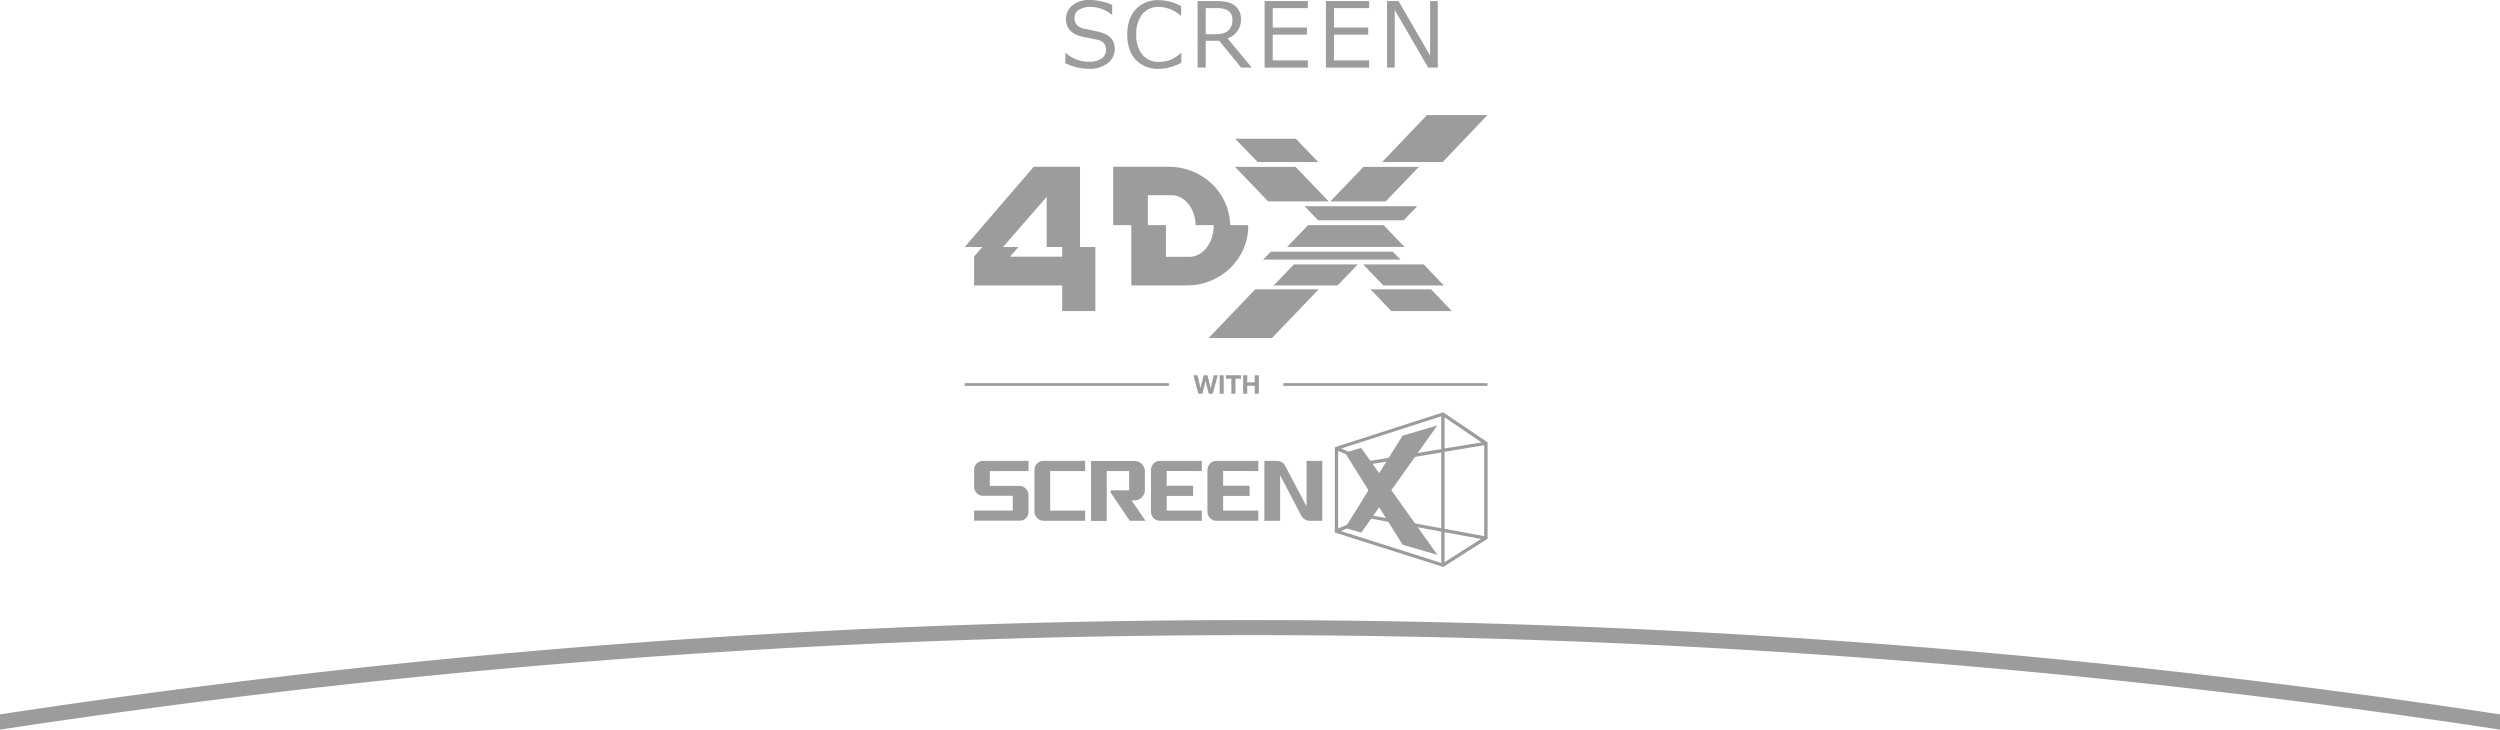 <svg xmlns="http://www.w3.org/2000/svg" viewBox="0 0 830 242.24"><defs><style>.cls-1{fill:#9c9c9c;}</style></defs><title>アセット 57</title><g id="レイヤー_2" data-name="レイヤー 2"><g id="_4DX" data-name="4DX"><path class="cls-1" d="M361.5,22.85A18.49,18.49,0,0,1,353.7,21V17.65h.2a11.54,11.54,0,0,0,7.65,2.85,6.82,6.82,0,0,0,4.15-1.1,3.36,3.36,0,0,0,1.5-2.85,3.16,3.16,0,0,0-.65-2.15,4,4,0,0,0-2.2-1.2l-4.9-1a7.75,7.75,0,0,1-4.15-2.05,5.41,5.41,0,0,1-1.4-3.9,5.63,5.63,0,0,1,2.2-4.5A8.68,8.68,0,0,1,361.85,0a18.21,18.21,0,0,1,7.4,1.65v3.2h-.2a10.84,10.84,0,0,0-7.2-2.55,6.47,6.47,0,0,0-3.7,1A3,3,0,0,0,356.75,6c0,1.85,1,3,3.2,3.55,1.25.2,2.6.5,4.1.85a14.46,14.46,0,0,1,3.25,1.05,5.93,5.93,0,0,1,1.6,1.25,4.58,4.58,0,0,1,.9,1.6,6.22,6.22,0,0,1,.3,2A5.89,5.89,0,0,1,367.75,21,9.79,9.79,0,0,1,361.5,22.85Z"/><path class="cls-1" d="M384.8,22.85a10.06,10.06,0,0,1-7.75-3c-1.85-2-2.8-4.8-2.8-8.4s1-6.35,2.85-8.4a10.06,10.06,0,0,1,7.75-3,15.48,15.48,0,0,1,7.3,2V5.2H392a11.27,11.27,0,0,0-7.25-2.9,6.84,6.84,0,0,0-5.5,2.4,10.17,10.17,0,0,0-2,6.75,10.12,10.12,0,0,0,2,6.7,6.91,6.91,0,0,0,5.5,2.4,10.59,10.59,0,0,0,3.55-.6,11.89,11.89,0,0,0,3.7-2.3h.2v3.2a20.92,20.92,0,0,1-4.35,1.65A16.28,16.28,0,0,1,384.8,22.85Z"/><path class="cls-1" d="M415.6,22.45h-3.55l-7.25-8.9h-4.5v8.9h-2.7V.35h6.25q4.43,0,6.3,1.65A5.53,5.53,0,0,1,412,6.35a6.47,6.47,0,0,1-4.45,6.4ZM400.3,2.7v8.65h3.2c2,0,3.45-.4,4.35-1.25a4.62,4.62,0,0,0,1.3-3.6c0-2.55-1.7-3.8-5.15-3.8Z"/><path class="cls-1" d="M434.2,22.45H419.85V.35H434.2V2.7H422.55V9.15H433.9V11.5H422.55v8.55H434.2Z"/><path class="cls-1" d="M454.55,22.45H440.2V.35h14.35V2.7H442.9V9.15h11.35V11.5H442.9v8.55h11.65Z"/><path class="cls-1" d="M477.3,22.45h-3.15L463.05,3.3V22.45H460.5V.35h3.8l10.5,18.1V.35h2.55v22.1Z"/><path class="cls-1" d="M415,205.87A2766.36,2766.36,0,0,0,0,237.17v5.06a2761.38,2761.38,0,0,1,830,0v-5.06A2766.34,2766.34,0,0,0,415,205.87Z"/><path class="cls-1" d="M479.14,136.9l-.26.08-35.72,11.49V176.8l36,11.43,14.72-9.38v-32Zm-.64,12.2L454.87,153l-9.59-4.1,33.23-10.69Zm1.1-10.56,12.26,8.34-12.26,2Zm-24.22,15.53,23.13-3.85v25.16l-23.13-4.26Zm-1.07-.07v17.18l-10.05,4.29V149.7Zm.56,18.14,23.64,4.36v10.4l-33.36-10.6Zm24.73,4.56,12.11,2.23-12.11,7.71Zm0-1.12V150l13.15-2.19V178Z"/><path class="cls-1" d="M341.46,156.39V153H326.4a3,3,0,0,0-3,3v5.61a3,3,0,0,0,3,3h9.84v4.89H323.39v3.37h15.25a2.87,2.87,0,0,0,2.82-3V164.3a3.12,3.12,0,0,0-3-3h-9.84v-4.89Z"/><path class="cls-1" d="M360.27,156.39V153H346.5a3.06,3.06,0,0,0-3.06,3V169.9a3.12,3.12,0,0,0,3.06,3h13.77v-3.37H348.66V156.39Z"/><path class="cls-1" d="M375.69,166.14h1.17A3.51,3.51,0,0,0,380.1,163v-6.72a3.47,3.47,0,0,0-3.24-3.23H362.22v19.9h5.22V156.39h7.44v6.41h-6.16v.69l6.37,9.42h5.22Z"/><path class="cls-1" d="M399,156.39V153H385.13a3,3,0,0,0-3,3V169.9a3,3,0,0,0,3,3H399v-3.37H387.34v-4.89h8.78v-3.38h-8.78v-4.89Z"/><path class="cls-1" d="M417.76,156.39V153H403.87a3,3,0,0,0-3,3V169.9a3,3,0,0,0,3,3h13.89v-3.37H406.08v-4.89h8.78v-3.38h-8.78v-4.89Z"/><path class="cls-1" d="M439,153h-5.22v15.13l-7.11-13.48A3.09,3.09,0,0,0,424.1,153h-4.33v19.9H425V157.79L432,171.15a3.26,3.26,0,0,0,2.79,1.76H439Z"/><polygon class="cls-1" points="477.18 141.24 465.63 144.65 457.88 157.08 451.9 148.7 446.52 150.28 454.34 162.77 446.56 175.27 451.94 176.84 457.9 168.44 465.68 180.85 477.24 184.23 461.93 162.76 477.18 141.24"/><path class="cls-1" d="M358.57,82V55.36H343.2L320.28,82h5.87l-2.76,3.17v9.6h29.27v8.51h11V82Zm-5.92,3.21H335.32L338.14,82H333l14.5-16.65V82h5.13Z"/><path class="cls-1" d="M414.41,74.75h-6c-.18-10.75-9.22-19.39-20.35-19.39H369.59V74.75h6v20h18.46c11.25,0,20.36-8.79,20.36-19.69,0-.11,0-.22,0-.33M394.93,85.25h-7.84V74.75h-6V64.81h7.85c4.36,0,7.91,4.42,8,9.93h6c0,.09,0,.19,0,.27,0,5.64-3.6,10.24-8,10.24"/><polygon class="cls-1" points="421.92 83.55 419.36 86.19 464.97 86.19 462.4 83.55 421.92 83.55"/><polygon class="cls-1" points="434.28 74.75 427.33 81.98 466.3 81.98 459.36 74.75 434.28 74.75"/><polygon class="cls-1" points="433.11 68.45 437.6 73.13 466.04 73.13 470.54 68.45 433.11 68.45"/><polygon class="cls-1" points="421.03 66.87 441.13 66.87 430.11 55.39 410 55.39 421.03 66.87"/><polygon class="cls-1" points="441.66 66.87 460.05 66.87 471.07 55.39 452.69 55.39 441.66 66.87"/><polygon class="cls-1" points="417.57 53.81 437.68 53.81 430.19 46.05 410.05 46.05 417.57 53.81"/><polygon class="cls-1" points="473.75 38.21 458.86 53.81 478.96 53.81 493.85 38.21 473.75 38.21"/><polygon class="cls-1" points="472.68 87.79 452.57 87.79 459.25 94.77 479.37 94.77 472.68 87.79"/><polygon class="cls-1" points="401.26 112.24 422.28 112.24 437.81 96.05 416.73 96.05 401.26 112.24"/><polygon class="cls-1" points="450.8 87.79 429.58 87.79 422.84 94.77 444.06 94.77 450.8 87.79"/><polygon class="cls-1" points="461.92 103.28 482.01 103.28 475.1 96.05 455 96.05 461.92 103.28"/><polygon class="cls-1" points="402.64 130.73 401.3 130.73 400.26 126.54 400.24 126.54 399.22 130.73 397.85 130.73 396.22 124.58 397.57 124.58 398.54 128.77 398.56 128.77 399.63 124.58 400.89 124.58 401.94 128.82 401.96 128.82 402.97 124.58 404.29 124.58 402.64 130.73"/><rect class="cls-1" x="404.92" y="124.58" width="1.35" height="6.15"/><polygon class="cls-1" points="408.82 125.72 406.98 125.72 406.98 124.58 412.01 124.58 412.01 125.72 410.17 125.72 410.17 130.73 408.82 130.73 408.82 125.72"/><polygon class="cls-1" points="412.72 124.58 414.08 124.58 414.08 126.94 416.56 126.94 416.56 124.58 417.92 124.58 417.92 130.73 416.56 130.73 416.56 128.08 414.08 128.08 414.08 130.73 412.72 130.73 412.72 124.58"/><rect class="cls-1" x="320.28" y="127.2" width="67.8" height="0.91"/><rect class="cls-1" x="426.05" y="127.2" width="67.8" height="0.91"/></g></g></svg>